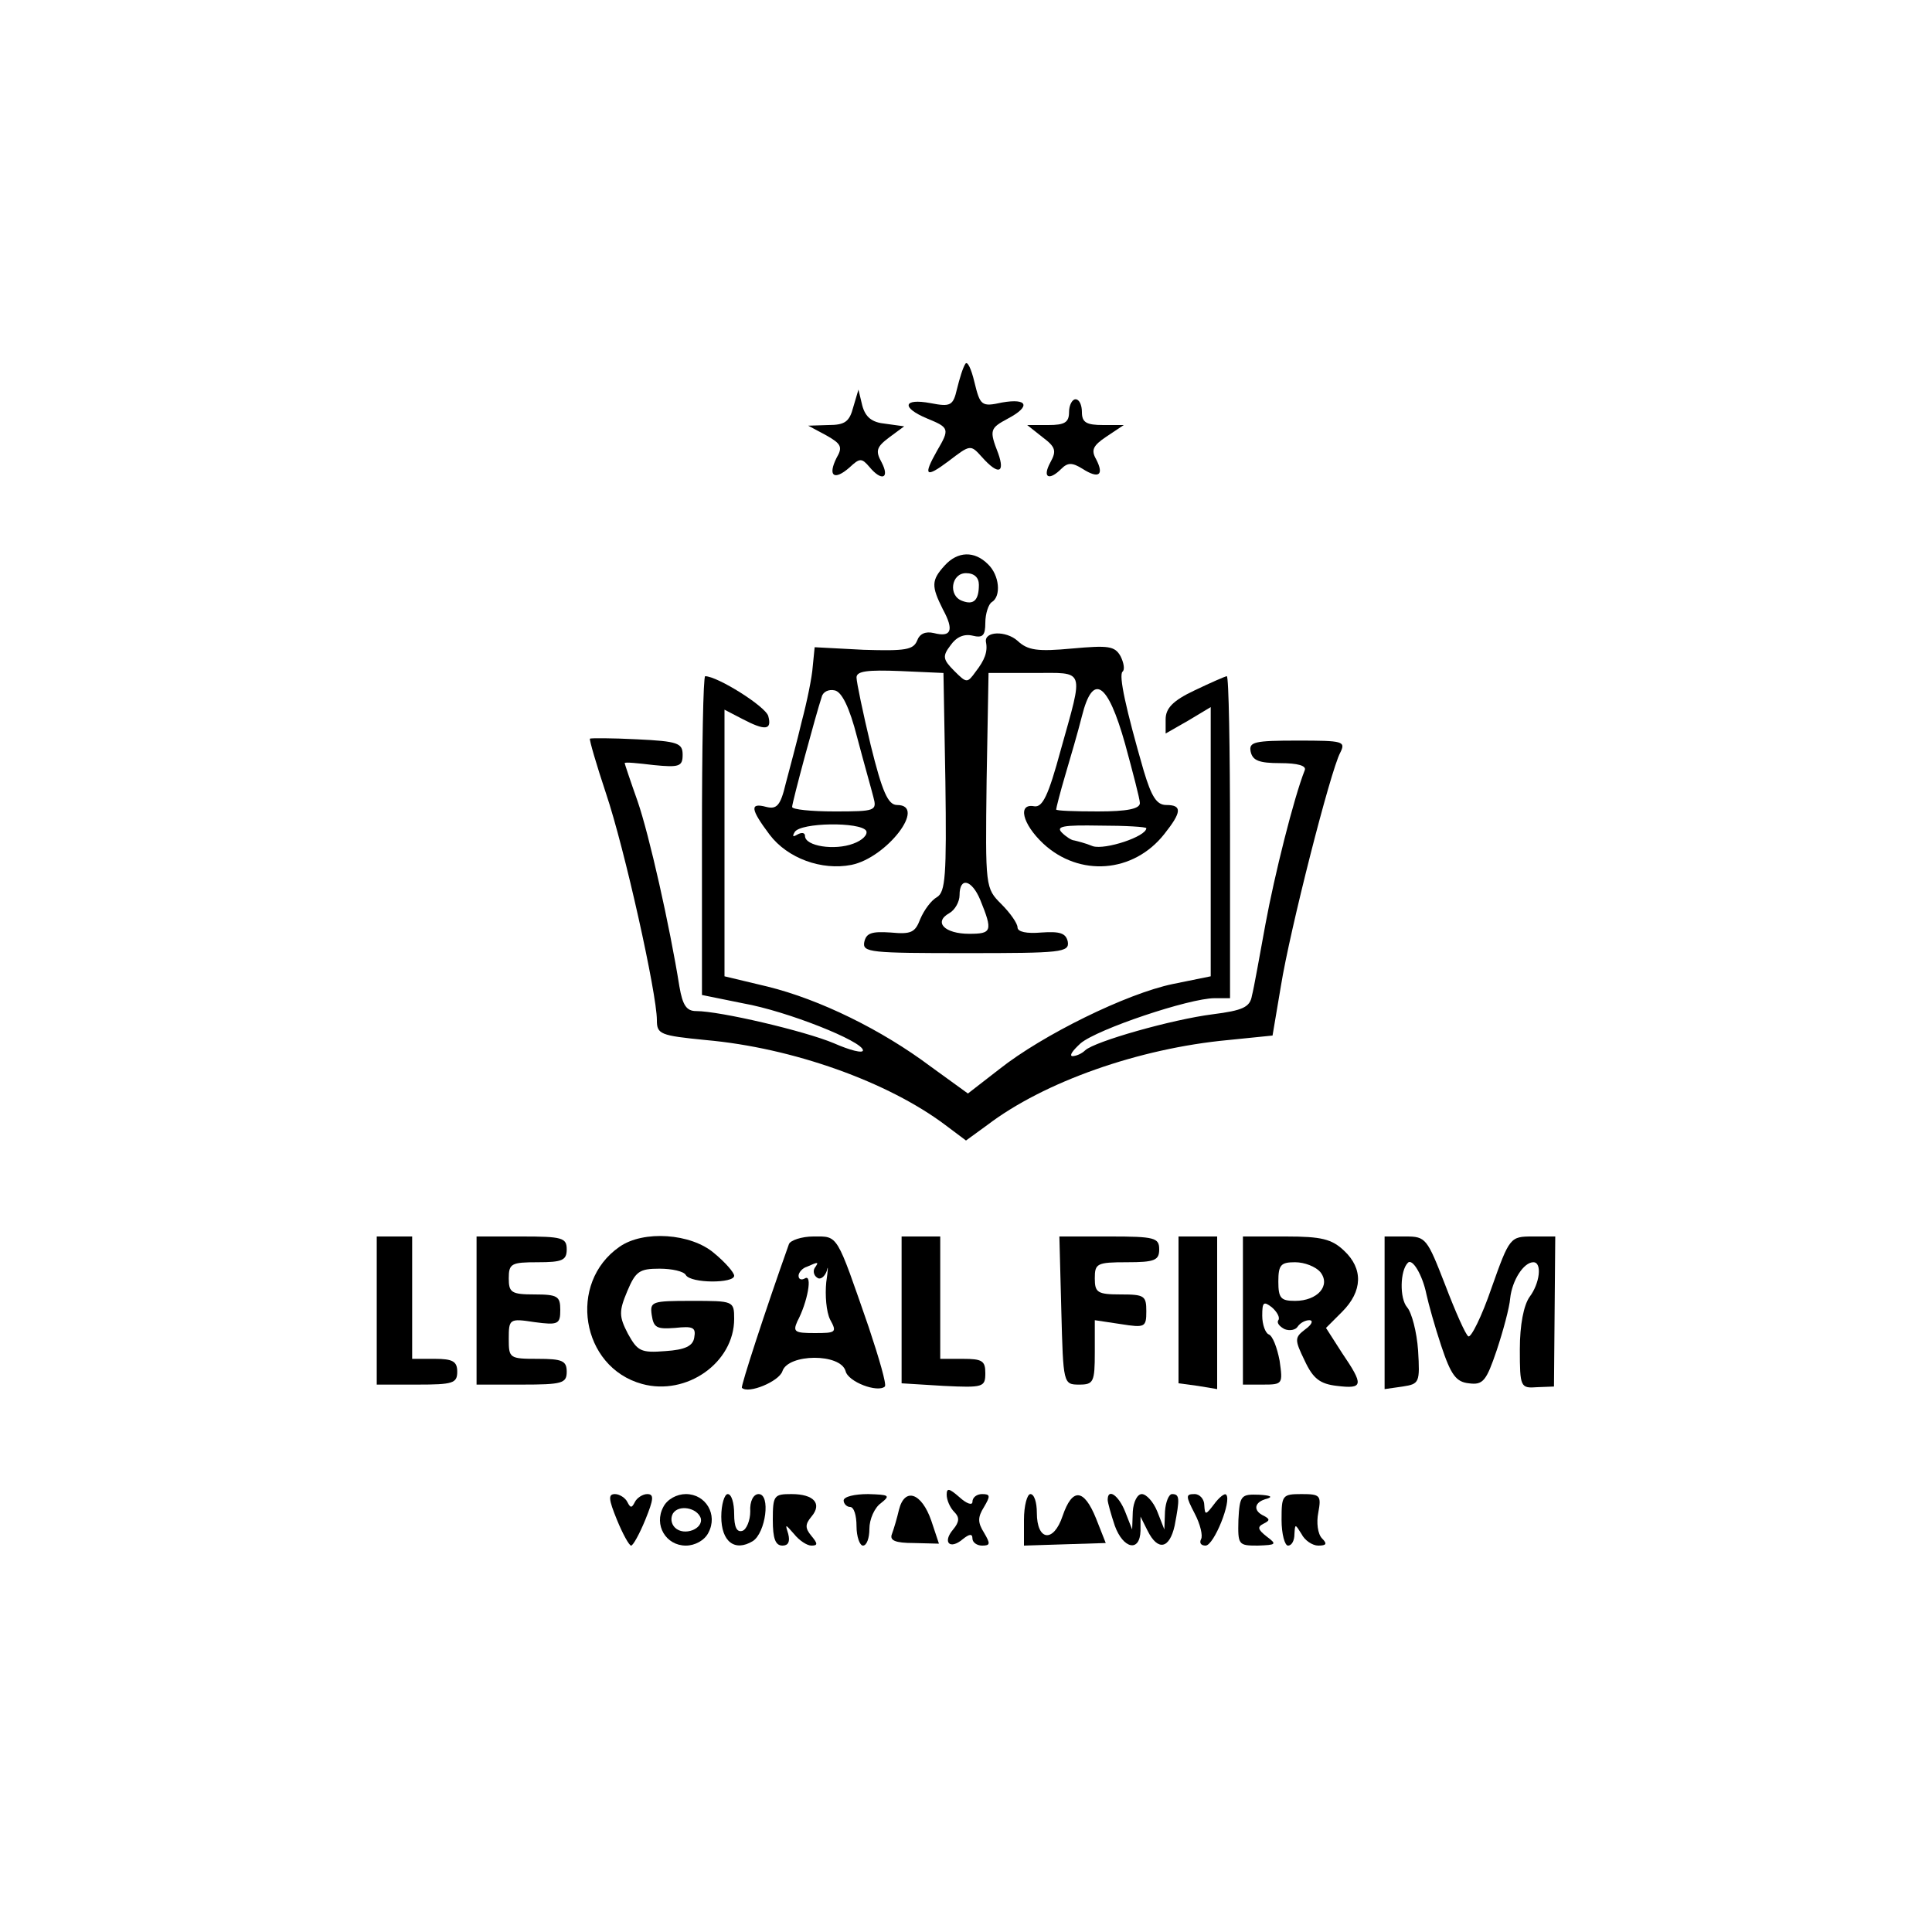 <?xml version="1.0" standalone="no"?>
<!DOCTYPE svg PUBLIC "-//W3C//DTD SVG 20010904//EN"
 "http://www.w3.org/TR/2001/REC-SVG-20010904/DTD/svg10.dtd">
<svg version="1.0" xmlns="http://www.w3.org/2000/svg"
 width="300pt" height="300pt" viewBox="0 0 300 300"
 preserveAspectRatio="xMidYMid meet">
<g transform="translate(0,300) scale(0.1,-0.1)"
fill="#000000" stroke="none">
<path d="M1499 2435 c-4 -6 -9 -23 -13 -39 -6 -26 -10 -28 -41 -22 -43 8 -46
-7 -5 -24 34 -14 35 -16 15 -50 -22 -39 -18 -43 18 -16 34 26 34 26 52 6 25
-28 36 -25 25 6 -14 36 -13 39 15 54 36 19 31 32 -9 25 -32 -7 -34 -5 -43 32
-5 21 -11 33 -14 28z"/>
<path d="M1325 2368 c-6 -23 -13 -28 -39 -28 l-31 -1 28 -15 c23 -13 26 -18
16 -35 -14 -28 -4 -36 20 -15 16 15 19 15 31 1 19 -23 32 -18 19 7 -10 18 -8
24 12 39 l23 17 -29 4 c-21 2 -31 10 -36 28 l-6 25 -8 -27z"/>
<path d="M1660 2360 c0 -16 -7 -20 -32 -20 l-33 0 24 -19 c20 -15 22 -21 12
-39 -13 -24 -2 -29 17 -10 10 10 17 10 33 0 25 -16 34 -10 21 15 -8 14 -5 21
16 35 l27 18 -32 0 c-26 0 -33 4 -33 20 0 11 -4 20 -10 20 -5 0 -10 -9 -10
-20z"/>
<path d="M1467 2122 c-21 -23 -21 -32 -3 -68 18 -33 13 -44 -14 -37 -13 3 -22
-1 -26 -12 -6 -14 -18 -16 -83 -14 l-76 4 -3 -30 c-1 -16 -9 -55 -17 -85 -7
-30 -19 -74 -25 -97 -8 -34 -14 -40 -30 -36 -26 7 -25 -3 5 -43 28 -37 81 -56
127 -47 55 11 118 93 71 93 -14 0 -23 20 -41 93 -12 50 -22 98 -22 105 0 10
17 12 68 10 l67 -3 3 -169 c2 -146 0 -171 -13 -179 -9 -5 -20 -20 -26 -34 -8
-21 -14 -24 -46 -21 -30 2 -38 -1 -41 -15 -3 -16 10 -17 158 -17 148 0 161 1
158 18 -3 13 -12 16 -41 14 -23 -2 -37 1 -37 8 0 6 -11 22 -25 36 -25 25 -25
26 -23 192 l3 167 70 0 c81 0 78 9 42 -120 -19 -70 -28 -89 -41 -87 -26 5 -19
-27 14 -58 56 -52 140 -46 188 15 27 34 28 45 3 45 -15 0 -23 13 -35 53 -28
97 -39 148 -33 154 4 3 2 14 -3 24 -9 16 -19 17 -75 12 -54 -5 -69 -3 -85 12
-18 16 -52 15 -49 -2 3 -15 -2 -28 -16 -46 -13 -18 -14 -18 -33 1 -18 18 -19
23 -6 40 9 13 21 18 34 15 16 -4 20 0 20 20 0 14 5 29 10 32 15 9 12 42 -6 59
-21 21 -47 20 -67 -2z m53 -30 c0 -24 -8 -32 -26 -25 -22 8 -17 43 6 43 13 0
20 -7 20 -18z m-189 -237 c10 -38 22 -80 25 -92 6 -22 4 -23 -60 -23 -36 0
-66 3 -66 7 0 7 37 144 46 171 2 8 11 12 20 10 11 -2 23 -26 35 -73z m416 -10
c12 -44 23 -86 23 -92 0 -9 -20 -13 -65 -13 -36 0 -65 1 -65 3 0 2 6 26 14 53
8 27 20 68 26 92 17 68 40 53 67 -43z m-402 -135 c3 -6 -6 -15 -20 -20 -29
-11 -75 -4 -75 12 0 5 -5 6 -12 2 -7 -4 -8 -3 -4 4 9 15 102 16 111 2z m435 4
c0 -13 -64 -34 -83 -28 -12 5 -25 8 -29 9 -4 0 -13 6 -19 12 -10 10 2 12 59
11 40 0 72 -2 72 -4z m-258 -111 c20 -49 18 -53 -17 -53 -38 0 -56 18 -31 32
9 5 16 18 16 28 0 29 19 24 32 -7z"/>
<path d="M1090 1702 l0 -247 64 -13 c68 -12 186 -59 186 -73 0 -5 -20 0 -45
11 -45 19 -177 50 -214 50 -15 0 -21 9 -26 38 -15 94 -47 236 -65 288 -11 31
-20 58 -20 59 0 2 20 0 45 -3 40 -4 45 -2 45 16 0 18 -7 21 -71 24 -39 2 -72
2 -73 1 -1 -2 10 -40 25 -85 29 -86 79 -311 79 -352 0 -22 5 -24 76 -31 135
-12 283 -65 372 -132 l32 -24 33 24 c88 67 235 119 374 132 l69 7 13 77 c14
87 77 334 92 362 9 18 5 19 -66 19 -67 0 -76 -2 -73 -17 3 -14 13 -18 46 -18
27 0 41 -4 38 -11 -17 -43 -47 -163 -61 -239 -9 -49 -18 -100 -21 -111 -3 -18
-14 -23 -61 -29 -63 -8 -183 -42 -198 -56 -5 -5 -14 -9 -20 -9 -5 1 1 9 13 20
26 22 169 70 208 70 l24 0 0 250 c0 138 -2 250 -5 250 -2 0 -25 -10 -50 -22
-34 -16 -45 -28 -45 -45 l0 -22 35 20 35 21 0 -209 0 -209 -59 -12 c-72 -15
-202 -79 -269 -132 l-49 -38 -58 42 c-76 57 -172 104 -253 124 l-67 16 0 207
0 207 27 -14 c36 -19 47 -18 41 4 -4 15 -79 62 -98 62 -3 0 -5 -111 -5 -248z"/>
<path d="M585 965 l0 -115 63 0 c55 0 62 2 62 20 0 16 -7 20 -35 20 l-35 0 0
95 0 95 -27 0 -28 0 0 -115z"/>
<path d="M740 965 l0 -115 70 0 c63 0 70 2 70 20 0 17 -7 20 -45 20 -44 0 -45
1 -45 31 0 31 1 32 40 26 37 -5 40 -3 40 19 0 21 -4 24 -40 24 -36 0 -40 3
-40 25 0 23 4 25 45 25 38 0 45 3 45 20 0 18 -7 20 -70 20 l-70 0 0 -115z"/>
<path d="M962 1064 c-81 -56 -60 -187 35 -213 69 -19 143 33 143 101 0 28 -1
28 -66 28 -62 0 -65 -1 -62 -22 3 -20 8 -22 36 -20 28 3 33 1 30 -15 -2 -13
-14 -19 -45 -21 -38 -3 -43 0 -58 27 -14 27 -14 35 -1 66 13 31 19 35 50 35
19 0 38 -4 41 -10 8 -13 75 -13 75 -1 0 5 -14 21 -31 35 -36 31 -110 36 -147
10z"/>
<path d="M1225 1068 c-37 -104 -75 -221 -73 -223 10 -10 58 10 63 26 9 27 90
28 98 0 4 -17 50 -34 61 -24 3 3 -9 44 -25 92 -51 147 -47 141 -86 141 -18 0
-36 -6 -38 -12z m40 -37 c-3 -5 -1 -12 4 -15 5 -4 12 2 15 11 2 10 2 2 -1 -18
-2 -20 0 -46 6 -58 11 -20 9 -21 -24 -21 -31 0 -34 2 -27 18 16 30 24 74 12
67 -5 -3 -10 -2 -10 4 0 5 6 12 13 14 18 8 19 8 12 -2z"/>
<path d="M1400 966 l0 -114 65 -4 c62 -3 65 -2 65 20 0 19 -5 22 -35 22 l-35
0 0 95 0 95 -30 0 -30 0 0 -114z"/>
<path d="M1648 965 c3 -114 3 -115 28 -115 22 0 24 4 24 50 l0 50 40 -6 c38
-6 40 -5 40 20 0 24 -3 26 -40 26 -36 0 -40 3 -40 25 0 23 3 25 50 25 43 0 50
3 50 20 0 18 -7 20 -77 20 l-78 0 3 -115z"/>
<path d="M1830 966 l0 -114 30 -4 30 -5 0 119 0 118 -30 0 -30 0 0 -114z"/>
<path d="M1930 965 l0 -115 31 0 c31 0 31 1 26 37 -4 21 -11 39 -17 41 -5 2
-10 15 -10 29 0 21 2 23 15 13 8 -7 13 -16 10 -20 -3 -4 2 -10 10 -14 8 -3 17
-1 20 4 4 6 12 10 18 10 7 0 4 -7 -6 -14 -17 -13 -17 -16 -1 -49 13 -28 24
-36 50 -39 41 -5 42 1 8 51 l-25 39 25 25 c32 32 33 67 3 95 -19 18 -35 22
-90 22 l-67 0 0 -115z m120 60 c17 -21 -4 -45 -39 -45 -22 0 -26 4 -26 30 0
26 4 30 26 30 15 0 32 -7 39 -15z"/>
<path d="M2150 962 l0 -119 28 4 c26 4 27 6 24 56 -2 29 -10 59 -17 67 -12 14
-11 57 1 69 7 8 23 -19 29 -49 3 -14 13 -50 23 -80 15 -45 23 -56 43 -58 22
-3 27 4 43 51 10 30 20 67 21 81 3 28 21 56 36 56 14 0 10 -33 -6 -54 -9 -13
-15 -43 -15 -81 0 -59 1 -61 27 -59 l26 1 1 116 1 117 -35 0 c-35 0 -36 -1
-64 -80 -15 -44 -32 -78 -36 -75 -4 2 -20 38 -36 80 -28 72 -30 75 -61 75
l-33 0 0 -118z"/>
<path d="M1470 679 c0 -8 5 -20 12 -27 8 -8 8 -15 -2 -27 -17 -20 -5 -32 15
-15 10 8 15 9 15 1 0 -6 7 -11 15 -11 13 0 13 3 3 20 -10 16 -10 24 0 40 10
17 10 20 -3 20 -8 0 -15 -5 -15 -12 0 -6 -9 -3 -20 7 -16 14 -20 15 -20 4z"/>
<path d="M958 640 c9 -22 19 -40 22 -40 3 0 13 18 22 40 13 32 14 40 3 40 -7
0 -16 -6 -19 -12 -5 -10 -7 -10 -12 0 -3 6 -12 12 -19 12 -11 0 -10 -8 3 -40z"/>
<path d="M1030 660 c-15 -28 4 -60 35 -60 14 0 29 8 35 20 15 28 -4 60 -35 60
-14 0 -29 -8 -35 -20z m58 -17 c5 -17 -26 -29 -40 -15 -6 6 -7 15 -3 22 9 14
37 9 43 -7z"/>
<path d="M1120 645 c0 -39 21 -55 49 -38 20 13 28 73 9 73 -8 0 -14 -11 -13
-27 0 -14 -6 -28 -12 -30 -9 -3 -13 6 -13 26 0 17 -4 31 -10 31 -5 0 -10 -16
-10 -35z"/>
<path d="M1200 640 c0 -29 4 -40 15 -40 9 0 12 6 9 18 -5 16 -5 16 9 0 8 -10
20 -18 27 -18 10 0 10 3 0 15 -10 12 -10 18 0 30 17 20 4 35 -31 35 -27 0 -29
-2 -29 -40z"/>
<path d="M1310 670 c0 -5 5 -10 10 -10 6 0 10 -13 10 -30 0 -16 5 -30 10 -30
6 0 10 12 10 26 0 15 8 33 18 40 15 12 13 13 -20 14 -21 0 -38 -4 -38 -10z"/>
<path d="M1396 656 c-3 -13 -8 -30 -11 -38 -4 -10 5 -14 34 -14 l39 -1 -12 36
c-15 43 -41 52 -50 17z"/>
<path d="M1590 640 l0 -40 63 2 64 2 -15 38 c-19 47 -37 48 -52 4 -14 -42 -40
-39 -40 5 0 16 -4 29 -10 29 -5 0 -10 -18 -10 -40z"/>
<path d="M1720 671 c0 -4 5 -22 11 -40 13 -36 39 -42 40 -8 l0 22 11 -22 c16
-32 34 -28 42 8 8 42 8 49 -4 49 -5 0 -10 -12 -11 -27 l-1 -28 -11 28 c-6 15
-17 27 -24 27 -7 0 -13 -12 -14 -27 l-1 -28 -11 28 c-10 25 -27 37 -27 18z"/>
<path d="M1855 650 c9 -17 13 -35 10 -40 -3 -6 0 -10 7 -10 13 0 41 70 32 79
-2 3 -11 -4 -19 -15 -13 -17 -14 -17 -15 -1 0 9 -7 17 -15 17 -14 0 -14 -3 0
-30z"/>
<path d="M1923 640 c-1 -39 0 -40 30 -40 29 1 30 2 14 14 -14 11 -15 15 -5 20
10 5 10 7 1 12 -18 8 -16 22 5 27 9 3 4 5 -13 6 -28 1 -30 -1 -32 -39z"/>
<path d="M1990 640 c0 -22 5 -40 10 -40 6 0 10 8 10 18 1 16 1 16 11 0 5 -10
17 -18 26 -18 13 0 14 3 6 11 -7 7 -9 25 -6 40 5 27 3 29 -26 29 -30 0 -31 -2
-31 -40z"/>
</g>
</svg>
